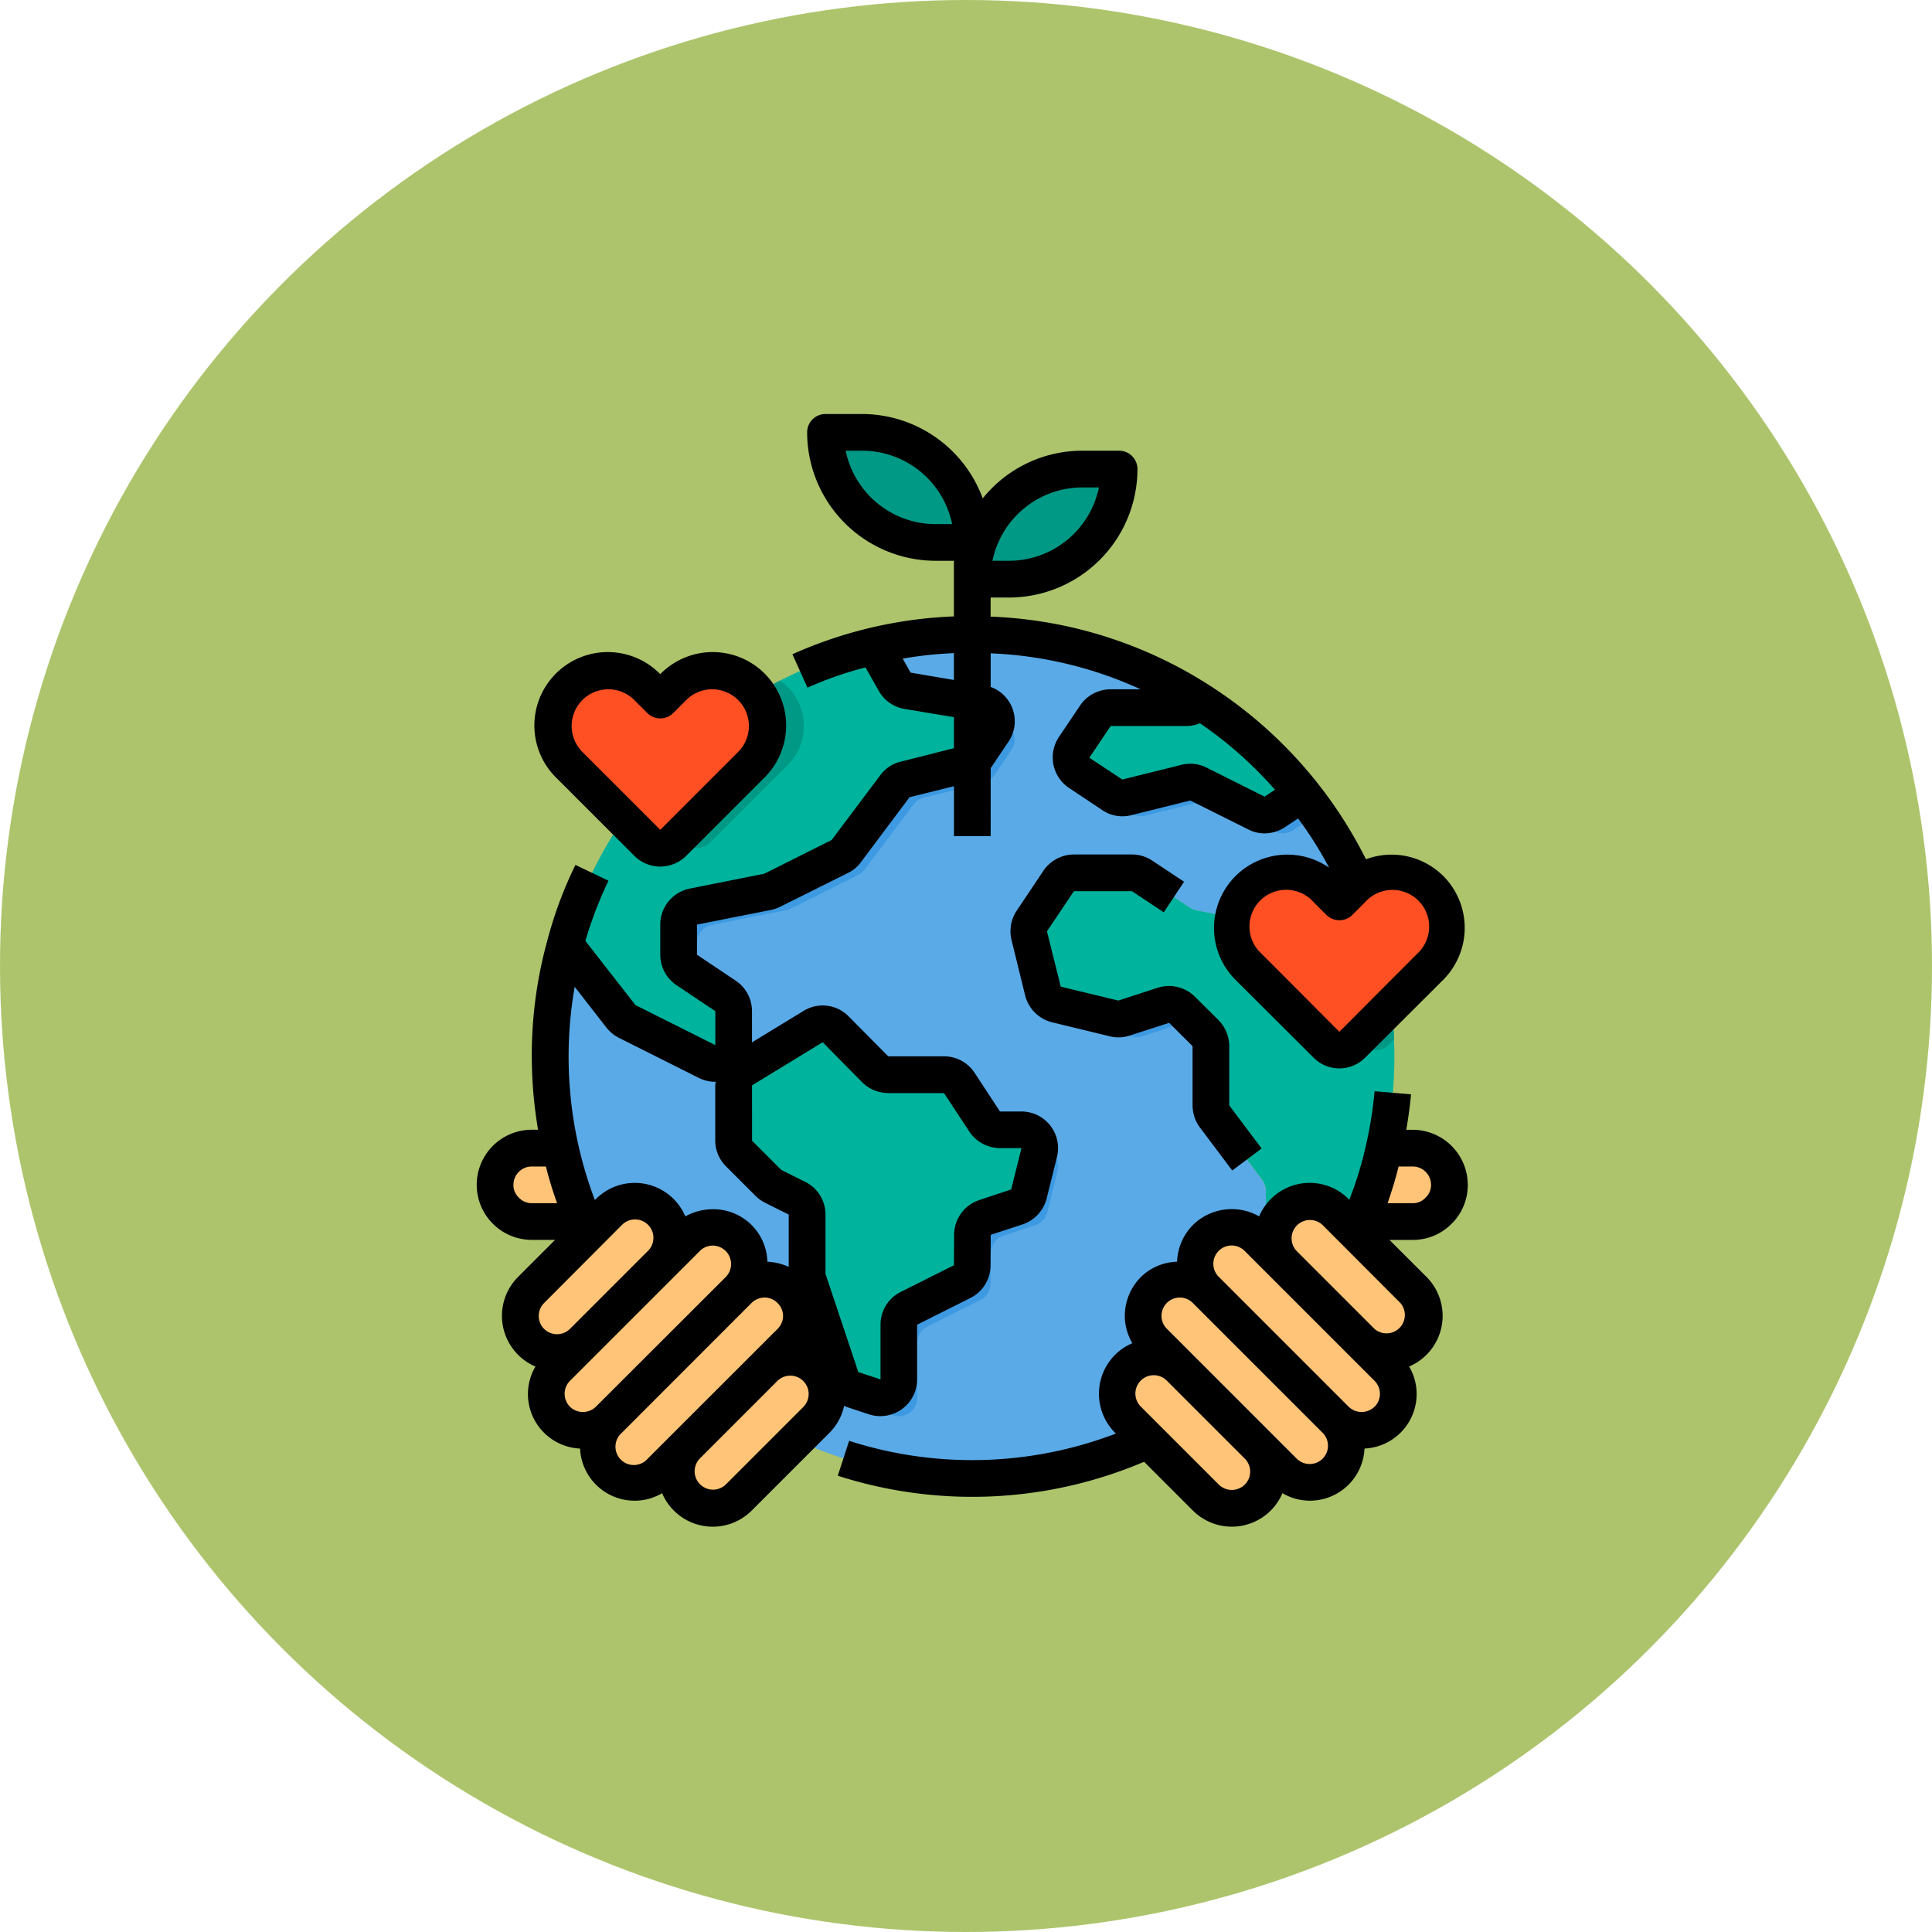 <svg xmlns="http://www.w3.org/2000/svg" width="154" height="154" viewBox="0 0 154 154">
  <g id="Grupo_972250" data-name="Grupo 972250" transform="translate(-461 -1476)">
    <circle id="Elipse_5949" data-name="Elipse 5949" cx="77" cy="77" r="77" transform="translate(461 1476)" fill="#adc46c"/>
    <g id="save_the_world-earth_day-ecology-protect-hand" data-name="save the world-earth day-ecology-protect-hand" transform="translate(494 1507)">
      <path id="Trazado_736468" data-name="Trazado 736468" d="M57.773,42a2.926,2.926,0,1,1,0,5.852h-5.6A31.7,31.7,0,0,0,54.028,42Z" transform="translate(21.838 18.519)" fill="#ffc477"/>
      <path id="Trazado_736469" data-name="Trazado 736469" d="M14.529,47.852h-5.6a2.926,2.926,0,1,1,0-5.852h3.745a31.7,31.7,0,0,0,1.858,5.852Z" transform="translate(0.463 18.519)" fill="#ffc477"/>
      <path id="Trazado_736470" data-name="Trazado 736470" d="M66.48,64.165,69.815,67.5A33.648,33.648,0,0,1,9,47.648a33.129,33.129,0,0,1,1.2-8.895l4.447,5.706a1.5,1.5,0,0,0,.5.41l.234.117,6.13,3.072a1.463,1.463,0,0,0,2.121-1.317V44.049a1.219,1.219,0,0,0-.044-.322v-.015a1.413,1.413,0,0,0-.614-.892l-2.224-1.492-.849-.556a1.482,1.482,0,0,1-.658-1.229v-2.4a1.463,1.463,0,0,1,1.171-1.434l5.954-1.185a1.556,1.556,0,0,0,.366-.132L32.1,31.717a1.349,1.349,0,0,0,.512-.439l3.877-5.164a1.472,1.472,0,0,1,.8-.541l4.8-1.2a1.366,1.366,0,0,0,.863-.6l1.361-2.034a1.5,1.5,0,0,0,.249-.834,1.478,1.478,0,0,0-1.229-1.419l-5.823-.98h-.029a1.4,1.4,0,0,1-1.024-.731l-.7-1.244-.907-1.609a33.557,33.557,0,0,1,26.041,4.462l-.322.219a1.45,1.45,0,0,1-.8.249H53.679a1.482,1.482,0,0,0-1.229.658l-1.682,2.516a1.463,1.463,0,0,0,.41,2.019l.863.571,1.77,1.185a1.451,1.451,0,0,0,1.17.2l4.7-1.17a1.422,1.422,0,0,1,1.009.117l4.608,2.3a1.463,1.463,0,0,0,1.463-.088L68.952,26.7q.636.79,1.229,1.624a31.436,31.436,0,0,1,3.233,5.72L68,37.129a1.555,1.555,0,0,1-1.024.176l-6.5-1.3a1.6,1.6,0,0,1-.512-.219l-3.789-2.516a1.45,1.45,0,0,0-.8-.249H50.753a1.482,1.482,0,0,0-1.229.658l-2.136,3.189a1.5,1.5,0,0,0-.19,1.17l1.083,4.4a1.485,1.485,0,0,0,1.083,1.068l.307.073,4.272,1.039a1.374,1.374,0,0,0,.8-.029l3.145-1.024a1.463,1.463,0,0,1,1.478.366l1.916,1.916a1.491,1.491,0,0,1,.38.98v4.725a1.505,1.505,0,0,0,.293.878l3.8,5.062a1.505,1.505,0,0,1,.293.878v4.769a1.476,1.476,0,0,0,.424,1.024Z" transform="translate(1.852 5.556)" fill="#5aaae7"/>
      <path id="Trazado_736471" data-name="Trazado 736471" d="M23.074,36.1V38.8a1.463,1.463,0,0,1-2.121,1.317l-6.364-3.189a1.5,1.5,0,0,1-.5-.41l-.731-.936,6.13,3.072a1.463,1.463,0,0,0,2.121-1.317V34.642a1.219,1.219,0,0,0-.044-.322l.849.556A1.482,1.482,0,0,1,23.074,36.1Z" transform="translate(3.87 14.963)" fill="#3d9ae2"/>
      <path id="Trazado_736472" data-name="Trazado 736472" d="M27.992,17.02l-.7-1.244c.176-.059.366-.1.556-.146l1.2,2.121h-.029a1.4,1.4,0,0,1-1.024-.731Z" transform="translate(10.319 6.31)" fill="#3d9ae2"/>
      <path id="Trazado_736473" data-name="Trazado 736473" d="M42.538,21.017,41.178,23.05a1.366,1.366,0,0,1-.863.6l-4.8,1.2a1.472,1.472,0,0,0-.8.541l-3.877,5.164a1.349,1.349,0,0,1-.512.439l-5.369,2.677a1.556,1.556,0,0,1-.366.132l-5.954,1.185a1.463,1.463,0,0,0-1.17,1.434v2.4a1.219,1.219,0,0,0,.044.322l-.849-.556A1.482,1.482,0,0,1,16,37.358v-2.4a1.463,1.463,0,0,1,1.171-1.434l5.954-1.185a1.557,1.557,0,0,0,.366-.132l5.369-2.677a1.349,1.349,0,0,0,.512-.439l3.877-5.164a1.472,1.472,0,0,1,.8-.541l4.8-1.2a1.366,1.366,0,0,0,.863-.6l1.361-2.034a1.5,1.5,0,0,0,.249-.834l.234.044a1.463,1.463,0,0,1,.98,2.253Z" transform="translate(5.093 7.741)" fill="#3d9ae2"/>
      <path id="Trazado_736474" data-name="Trazado 736474" d="M42.939,44.67a1.463,1.463,0,0,1,1.419,1.814l-.819,3.292a1.463,1.463,0,0,1-.966,1.039l-2.531.834a1.476,1.476,0,0,0-1.009,1.39l-.015,2.443a1.45,1.45,0,0,1-.8,1.287L33.971,58.89a1.463,1.463,0,0,0-.8,1.317v4.36a1.453,1.453,0,0,1-1.916,1.39l-1.785-.585a1.447,1.447,0,0,1-.922-.922l-2.619-7.827a1.734,1.734,0,0,1-.073-.468V51.428a1.463,1.463,0,0,0-.8-1.317l-1.9-.951a1.463,1.463,0,0,1-.38-.263l-2.341-2.341A1.476,1.476,0,0,1,20,45.533v-4.4a1.485,1.485,0,0,1,.7-1.258l5.618-3.423a1.482,1.482,0,0,1,1.814.219l3.145,3.175a1.437,1.437,0,0,0,1.039.439h4.447a1.482,1.482,0,0,1,1.229.658l2.019,3.072a1.463,1.463,0,0,0,1.214.658Z" transform="translate(6.944 15.849)" fill="#3d9ae2"/>
      <path id="Trazado_736475" data-name="Trazado 736475" d="M47.962,36.06a1.463,1.463,0,0,0-1.478-.366l-3.145,1.024a1.374,1.374,0,0,1-.8.029l-4.579-1.112a1.485,1.485,0,0,1-1.083-1.068l-.073-.322,4.272,1.039a1.374,1.374,0,0,0,.8-.029l3.145-1.024A1.463,1.463,0,0,1,46.5,34.6Z" transform="translate(14.722 14.891)" fill="#3d9ae2"/>
      <path id="Trazado_736476" data-name="Trazado 736476" d="M56.561,24.646l-1.96,1.3a1.463,1.463,0,0,1-1.463.088l-4.608-2.3a1.422,1.422,0,0,0-1.009-.117l-4.7,1.17a1.451,1.451,0,0,1-1.17-.2L39.02,22.832a1.391,1.391,0,0,1-.6-.892l1.77,1.185a1.451,1.451,0,0,0,1.17.2l4.7-1.17a1.422,1.422,0,0,1,1.009.117l4.608,2.3a1.463,1.463,0,0,0,1.463-.088l2.194-1.463q.636.79,1.229,1.624Z" transform="translate(15.472 9.231)" fill="#3d9ae2"/>
      <path id="Trazado_736477" data-name="Trazado 736477" d="M43.936,21.447l-1.361,2.034a1.366,1.366,0,0,1-.863.6l-4.8,1.2a1.472,1.472,0,0,0-.8.541l-3.877,5.164a1.349,1.349,0,0,1-.512.439L26.351,34.1a1.557,1.557,0,0,1-.366.132l-5.954,1.185a1.463,1.463,0,0,0-1.17,1.434v2.4a1.482,1.482,0,0,0,.658,1.229l3.072,2.048a1.482,1.482,0,0,1,.658,1.229v2.692a1.463,1.463,0,0,1-2.121,1.317l-6.364-3.189a1.5,1.5,0,0,1-.5-.41L9.82,38.462A33.006,33.006,0,0,1,15.7,26.743,33.517,33.517,0,0,1,34.471,14.63l1.609,2.853a1.4,1.4,0,0,0,1.024.731l5.852.98a1.463,1.463,0,0,1,.98,2.253Z" transform="translate(2.231 5.847)" fill="#00b39d"/>
      <path id="Trazado_736478" data-name="Trazado 736478" d="M41.939,43.67a1.463,1.463,0,0,1,1.419,1.814l-.819,3.292a1.463,1.463,0,0,1-.966,1.039l-2.531.834a1.476,1.476,0,0,0-1.009,1.39l-.015,2.443a1.45,1.45,0,0,1-.8,1.287L32.971,57.89a1.463,1.463,0,0,0-.8,1.317v4.36a1.453,1.453,0,0,1-1.916,1.39l-1.785-.585a1.447,1.447,0,0,1-.922-.922l-2.619-7.827a1.734,1.734,0,0,1-.073-.468V50.428a1.463,1.463,0,0,0-.8-1.317l-1.9-.951a1.463,1.463,0,0,1-.38-.263l-2.341-2.341A1.476,1.476,0,0,1,19,44.533v-4.4a1.485,1.485,0,0,1,.7-1.258l5.618-3.423a1.482,1.482,0,0,1,1.814.219l3.145,3.175a1.437,1.437,0,0,0,1.039.439h4.447a1.482,1.482,0,0,1,1.229.658l2.019,3.072a1.463,1.463,0,0,0,1.214.658Z" transform="translate(6.481 15.386)" fill="#00b39d"/>
      <path id="Trazado_736479" data-name="Trazado 736479" d="M64.222,41.63a33.511,33.511,0,0,1-6.481,19.852l-3.336-3.336a1.476,1.476,0,0,1-.424-1.024V52.353a1.505,1.505,0,0,0-.293-.878l-3.8-5.062a1.505,1.505,0,0,1-.293-.878V40.81a1.511,1.511,0,0,0-.424-1.039L47.3,37.914a1.463,1.463,0,0,0-1.478-.366l-3.145,1.024a1.374,1.374,0,0,1-.8.029l-4.579-1.112a1.485,1.485,0,0,1-1.083-1.068l-1.083-4.4a1.5,1.5,0,0,1,.19-1.17l2.136-3.189A1.482,1.482,0,0,1,38.679,27H43.3a1.45,1.45,0,0,1,.8.249L47.9,29.765a1.6,1.6,0,0,0,.512.219l4.4.878,1.434.293.658.132a1.5,1.5,0,0,0,.878-.117.439.439,0,0,0,.146-.059l4.55-2.6.863-.483a5.422,5.422,0,0,1,.278.673l.088.219a32.542,32.542,0,0,1,2.4,10.007c.044.454.073.922.088,1.375s.029.892.029,1.331Z" transform="translate(13.926 11.574)" fill="#00b39d"/>
      <path id="Trazado_736480" data-name="Trazado 736480" d="M55.811,24.995l-2.194,1.463a1.463,1.463,0,0,1-1.463.088l-4.608-2.3a1.422,1.422,0,0,0-1.009-.117l-4.7,1.17a1.451,1.451,0,0,1-1.17-.2l-2.633-1.756a1.463,1.463,0,0,1-.41-2.019l1.682-2.516a1.482,1.482,0,0,1,1.229-.658h6.086a1.45,1.45,0,0,0,.8-.249l.322-.219a32.857,32.857,0,0,1,8.061,7.315Z" transform="translate(14.993 7.259)" fill="#00b39d"/>
      <g id="Grupo_971657" data-name="Grupo 971657" transform="translate(8.479 64.758)">
        <path id="Trazado_736481" data-name="Trazado 736481" d="M59.552,51.934,54.958,47.34l-1.609-1.609a2.926,2.926,0,0,0-4.14,4.126l2.736,2.736,3.467,3.482a.388.388,0,0,0,.088.073,2.926,2.926,0,0,0,4.052-4.213Z" transform="translate(11.638 -44.864)" fill="#ffc477"/>
        <path id="Trazado_736482" data-name="Trazado 736482" d="M51.147,60.5l-3.555-3.555-2.736-2.736a2.926,2.926,0,0,0-4.126,4.14l1.609,1.609,4.594,4.594a2.926,2.926,0,0,0,4.989-2.077,2.835,2.835,0,0,0-.775-1.975Z" transform="translate(7.71 -40.936)" fill="#ffc477"/>
        <path id="Trazado_736483" data-name="Trazado 736483" d="M56.655,60.344l-5.179-5.179L46.312,50a2.928,2.928,0,1,0-4.14,4.14L44.234,56.2,46.97,58.94l3.482,3.467a.388.388,0,0,1,.073.088l1.99,1.99a2.928,2.928,0,1,0,4.14-4.14Z" transform="translate(8.333 -42.932)" fill="#ffc477"/>
        <path id="Trazado_736484" data-name="Trazado 736484" d="M59.485,57.514l-1.99-1.99a.388.388,0,0,1-.088-.073L53.94,51.97,51.2,49.234l-1.419-1.419-.644-.644A2.928,2.928,0,0,0,45,51.312l5.164,5.164,5.179,5.179a2.928,2.928,0,0,0,4.14-4.14Z" transform="translate(9.643 -44.242)" fill="#ffc477"/>
        <path id="Trazado_736485" data-name="Trazado 736485" d="M24.125,47.172a2.926,2.926,0,0,0-4.14,0l-2.063,2.063L15.186,51.97l-3.467,3.482a.388.388,0,0,1-.088.073l-1.99,1.99a2.928,2.928,0,0,0,4.14,4.14l5.179-5.179,5.164-5.164a2.926,2.926,0,0,0,0-4.14Z" transform="translate(-6.728 -44.242)" fill="#ffc477"/>
        <path id="Trazado_736486" data-name="Trazado 736486" d="M27.68,55.206a2.6,2.6,0,0,0-.644-.966,2.914,2.914,0,0,0-4.126,0l-2.736,2.736L16.62,60.532a2.926,2.926,0,0,0,4.213,4.052l4.594-4.594,1.609-1.609A2.9,2.9,0,0,0,27.68,55.206Z" transform="translate(-3.437 -40.968)" fill="#ffc477"/>
        <path id="Trazado_736487" data-name="Trazado 736487" d="M18.572,45.764a2.905,2.905,0,0,0-4.14,0l-1.609,1.609L8.229,51.967a2.926,2.926,0,0,0,2.077,4.989,2.835,2.835,0,0,0,1.975-.775.388.388,0,0,0,.088-.073l3.467-3.482,2.736-2.736a2.914,2.914,0,0,0,0-4.126Z" transform="translate(-7.378 -44.898)" fill="#ffc477"/>
        <path id="Trazado_736488" data-name="Trazado 736488" d="M26.955,50a2.926,2.926,0,0,0-4.14,0L17.65,55.166l-5.179,5.179a2.928,2.928,0,1,0,4.14,4.14L18.6,62.5a.388.388,0,0,1,.073-.088l3.482-3.467L24.892,56.2l2.063-2.063a2.926,2.926,0,0,0,0-4.14Z" transform="translate(-5.417 -42.932)" fill="#ffc477"/>
      </g>
      <path id="Trazado_736489" data-name="Trazado 736489" d="M58.133,39.761l-.4.4a1.475,1.475,0,0,1-2.077,0l-6.2-6.2a4.327,4.327,0,0,1-1.287-3.1l.015-.234.658.132a1.5,1.5,0,0,0,.878-.117l.585.117a1.555,1.555,0,0,0,1.024-.176l4.228-2.414.088.219a32.542,32.542,0,0,1,2.4,10.007C58.089,38.84,58.118,39.308,58.133,39.761Z" transform="translate(19.986 12.111)" fill="#009986"/>
      <path id="Trazado_736490" data-name="Trazado 736490" d="M61.941,28.287A4.414,4.414,0,0,0,58.839,27a4.338,4.338,0,0,0-2.677.922.133.133,0,0,1,.044.1l-.468.263-.015.015L54.7,29.326l-.278-.278-.761-.761a4.389,4.389,0,0,0-6.2,0,4.3,4.3,0,0,0-1.214,2.3l-.073.8a4.327,4.327,0,0,0,1.287,3.1l6.2,6.2a1.475,1.475,0,0,0,2.077,0l3.1-3.1,3.1-3.1a4.389,4.389,0,0,0,0-6.2Z" transform="translate(19.06 11.574)" fill="#ff5023"/>
      <path id="Trazado_736491" data-name="Trazado 736491" d="M25.7,23.245l-6.2,6.2a1.475,1.475,0,0,1-2.077,0l-1.9-1.9L13.84,25.864A33.392,33.392,0,0,1,25.076,16.53a5.075,5.075,0,0,1,.629.512,3.683,3.683,0,0,1,.439.512A4.389,4.389,0,0,1,25.7,23.245Z" transform="translate(4.093 6.727)" fill="#009986"/>
      <path id="Trazado_736492" data-name="Trazado 736492" d="M25.38,17.8a3.682,3.682,0,0,0-.439-.512,4.38,4.38,0,0,0-6.2,0L17.7,18.326,16.66,17.287a4.386,4.386,0,1,0-6.2,6.2l4.3,4.3,1.9,1.9a1.475,1.475,0,0,0,2.077,0l6.2-6.2A4.389,4.389,0,0,0,25.38,17.8Z" transform="translate(1.931 6.482)" fill="#ff5023"/>
      <path id="Trazado_736493" data-name="Trazado 736493" d="M26.926,3A8.778,8.778,0,0,1,35.7,11.778H32.778A8.778,8.778,0,0,1,24,3Z" transform="translate(8.796 0.463)" fill="#009986"/>
      <path id="Trazado_736494" data-name="Trazado 736494" d="M40.778,5H43.7a8.778,8.778,0,0,1-8.778,8.778H32A8.778,8.778,0,0,1,40.778,5Z" transform="translate(12.5 1.389)" fill="#009986"/>
      <path id="Trazado_736495" data-name="Trazado 736495" d="M82.04,38.823a5.84,5.84,0,0,0-6.159-1.331A35.12,35.12,0,0,0,63.533,23.71a34.7,34.7,0,0,0-17.57-5.559V16.63h1.463A10.252,10.252,0,0,0,57.667,6.389,1.463,1.463,0,0,0,56.2,4.926H53.278a10.172,10.172,0,0,0-7.944,3.8A10.271,10.271,0,0,0,35.722,2H32.8a1.463,1.463,0,0,0-1.463,1.463A10.252,10.252,0,0,0,41.574,13.7h1.463v4.433A34.779,34.779,0,0,0,30.163,21.15l1.2,2.663A29.405,29.405,0,0,1,35.986,22.2L37.01,24a2.907,2.907,0,0,0,2.077,1.507l3.95.658v2.472l-4.272,1.083a2.857,2.857,0,0,0-1.595,1.068l-3.877,5.164-5.369,2.692-5.94,1.185A2.926,2.926,0,0,0,19.63,42.7v2.4a2.926,2.926,0,0,0,1.316,2.443L24.019,49.6v2.706l-6.364-3.189L13.661,44A32.531,32.531,0,0,1,15.5,39.2l-2.633-1.258a32.391,32.391,0,0,0-2.224,5.969A34.388,34.388,0,0,0,9.389,53.2a35.231,35.231,0,0,0,.5,5.852h-.5a4.389,4.389,0,0,0,0,8.778h1.858L8.292,70.788a4.389,4.389,0,0,0,1.39,7.139,4.3,4.3,0,0,0-.6,2.165,4.354,4.354,0,0,0,4.155,4.374,4.354,4.354,0,0,0,4.374,4.155,4.279,4.279,0,0,0,2.165-.6,4.389,4.389,0,0,0,7.139,1.39l6.2-6.2a4.335,4.335,0,0,0,1.17-2.151c.073.029.132.059.2.088l1.77.585a2.932,2.932,0,0,0,3.848-2.78v-4.36l4.228-2.121a2.9,2.9,0,0,0,1.624-2.6l.015-2.443,2.546-.834a2.946,2.946,0,0,0,1.916-2.077l.819-3.292a2.918,2.918,0,0,0-2.838-3.628H46.709L44.69,54.52A2.917,2.917,0,0,0,42.247,53.2H37.8l-3.145-3.175a2.9,2.9,0,0,0-3.614-.439l-4.1,2.5V49.6a2.926,2.926,0,0,0-1.316-2.443L22.556,45.1V42.7l5.984-1.185a3.431,3.431,0,0,0,.7-.263l5.369-2.677a2.717,2.717,0,0,0,1.024-.863L39.5,32.547l3.54-.878v3.979h2.926V30.221c.015-.029.044-.044.059-.073L47.4,28.1a2.908,2.908,0,0,0-1.434-4.345V21.077a31.707,31.707,0,0,1,11.952,2.867H55.531a2.942,2.942,0,0,0-2.443,1.3l-1.7,2.53a2.926,2.926,0,0,0,.834,4.038l2.633,1.756a2.86,2.86,0,0,0,2.326.41l4.7-1.17,4.608,2.3a2.824,2.824,0,0,0,1.317.322,2.983,2.983,0,0,0,1.624-.5l1.039-.688a29.46,29.46,0,0,1,2.472,3.921A5.845,5.845,0,0,0,65.479,47.1l6.218,6.2a2.9,2.9,0,0,0,4.126,0l6.218-6.2a5.864,5.864,0,0,0,0-8.28ZM53.278,7.852h1.317A7.328,7.328,0,0,1,47.426,13.7H46.109A7.328,7.328,0,0,1,53.278,7.852Zm-11.7,2.926a7.328,7.328,0,0,1-7.169-5.852h1.317a7.328,7.328,0,0,1,7.169,5.852ZM9.389,64.907a1.388,1.388,0,0,1-1.039-.454,1.358,1.358,0,0,1-.424-1.009,1.463,1.463,0,0,1,1.463-1.463h1.126a28.983,28.983,0,0,0,.892,2.926Zm.98,10.021a1.463,1.463,0,0,1,0-2.063l6.2-6.218a1.464,1.464,0,1,1,2.063,2.077l-6.2,6.2a1.463,1.463,0,0,1-2.063,0Zm2.063,6.2a1.463,1.463,0,0,1,0-2.063L22.775,68.726a1.451,1.451,0,0,1,1.039-.439,1.47,1.47,0,0,1,1.039,2.5L14.495,81.132a1.483,1.483,0,0,1-2.063,0Zm6.2,4.14a1.463,1.463,0,1,1-2.063-2.063L26.915,72.851a1.511,1.511,0,0,1,1.039-.424,1.454,1.454,0,0,1,1.024.439,1.428,1.428,0,0,1,.439,1.024,1.463,1.463,0,0,1-.439,1.039Zm12.421-4.14-6.2,6.2a1.464,1.464,0,0,1-2.077-2.063l6.2-6.2a1.464,1.464,0,0,1,2.077,2.063ZM26.944,55.515l5.632-3.438,3.145,3.189a2.971,2.971,0,0,0,2.077.863h4.447L44.266,59.2a2.957,2.957,0,0,0,2.443,1.317h1.712L47.6,63.81l-2.546.849a2.913,2.913,0,0,0-2,2.75l-.015,2.443-4.228,2.121a2.9,2.9,0,0,0-1.624,2.619v4.36l-1.77-.585L32.8,70.54V65.814A2.9,2.9,0,0,0,31.172,63.2l-1.9-.951-2.326-2.326Zm-2.063,6.466,2.326,2.326a2.914,2.914,0,0,0,.761.556l1.9.951v4.169a4.517,4.517,0,0,0-1.7-.41,4.3,4.3,0,0,0-4.345-4.184,4.465,4.465,0,0,0-2.194.571,4.376,4.376,0,0,0-7.139-1.375l-.073.073a32.267,32.267,0,0,1-1.609-17l2.516,3.233a3.055,3.055,0,0,0,1.009.834l6.379,3.2a2.933,2.933,0,0,0,1.3.307c.015,0,.029-.015.044-.015a2.018,2.018,0,0,0-.044.293v4.4a2.9,2.9,0,0,0,.863,2.063ZM43.037,23.2l-3.453-.585L38.955,21.5a31.1,31.1,0,0,1,4.082-.439ZM67.8,32.5l-4.594-2.3a2.891,2.891,0,0,0-2.034-.234l-4.711,1.17L53.834,29.4l1.7-2.531h6.086a2.736,2.736,0,0,0,1.024-.219,31.631,31.631,0,0,1,5.984,5.3ZM79.962,45.026l-6.2,6.218-6.2-6.218A2.926,2.926,0,1,1,71.7,40.9l1.024,1.024a1.475,1.475,0,0,0,2.077,0L75.822,40.9a2.926,2.926,0,1,1,4.14,4.126Z"/>
      <path id="Trazado_736496" data-name="Trazado 736496" d="M49.178,47.756l2.581,3.434L54.1,49.434,51.519,46V41.273a2.993,2.993,0,0,0-.857-2.077l-1.849-1.833a2.935,2.935,0,0,0-2.984-.743l-3.151,1.024-4.588-1.11-1.1-4.409,2.149-3.2h4.623L46.3,30.61l1.619-2.437L45.4,26.5a2.914,2.914,0,0,0-1.637-.5H39.142A2.949,2.949,0,0,0,36.7,27.308l-2.159,3.227a2.958,2.958,0,0,0-.37,2.3l1.083,4.412a2.945,2.945,0,0,0,2.156,2.132l4.535,1.1a2.832,2.832,0,0,0,1.646-.048l3.141-1.011,1.864,1.857V46a2.986,2.986,0,0,0,.585,1.757Z" transform="translate(13.463 11.111)"/>
      <path id="Trazado_736497" data-name="Trazado 736497" d="M73.591,49.477a4.346,4.346,0,0,0,1.3-3.116A4.4,4.4,0,0,0,70.5,41.972h-.512c.161-.936.293-1.873.38-2.824L67.462,38.9a32.386,32.386,0,0,1-.673,4.243,29.259,29.259,0,0,1-1.346,4.418L65.4,47.5a4.376,4.376,0,0,0-7.139,1.375,4.415,4.415,0,0,0-5.281.688,4.361,4.361,0,0,0-1.258,2.926,4.286,4.286,0,0,0-2.882,1.214,4.411,4.411,0,0,0-1.287,3.1,4.358,4.358,0,0,0,.6,2.18,4.455,4.455,0,0,0-1.375.922,4.4,4.4,0,0,0,0,6.218l.073.059a32.055,32.055,0,0,1-21.271.585l-.907,2.78a34.978,34.978,0,0,0,24.417-1.112l3.891,3.891a4.389,4.389,0,0,0,7.139-1.39,4.279,4.279,0,0,0,2.165.6,4.354,4.354,0,0,0,4.374-4.155,4.354,4.354,0,0,0,4.155-4.374,4.3,4.3,0,0,0-.6-2.165,4.389,4.389,0,0,0,1.39-7.139L68.647,50.75H70.5a4.322,4.322,0,0,0,3.087-1.273ZM57.119,70.251a1.475,1.475,0,0,1-2.077,0l-6.2-6.2a1.464,1.464,0,1,1,2.077-2.063l6.2,6.2A1.463,1.463,0,0,1,57.119,70.251Zm6.2-2.063a1.463,1.463,0,0,1-2.063,0L50.916,57.845a1.463,1.463,0,0,1-.439-1.039,1.459,1.459,0,0,1,2.5-1.024L63.321,66.126A1.463,1.463,0,0,1,63.321,68.189Zm4.14-4.14a1.483,1.483,0,0,1-2.063,0L55.056,53.705a1.459,1.459,0,1,1,2.063-2.063L67.462,61.986A1.463,1.463,0,0,1,67.462,64.048Zm2.063-8.266a1.463,1.463,0,0,1-2.063,2.063l-6.2-6.2a1.464,1.464,0,0,1,2.063-2.077ZM68.5,47.824c.336-.98.644-1.96.878-2.926H70.5a1.463,1.463,0,0,1,1.463,1.463,1.388,1.388,0,0,1-.454,1.039,1.358,1.358,0,0,1-1.009.424Z" transform="translate(9.106 17.083)"/>
      <path id="Trazado_736498" data-name="Trazado 736498" d="M16.093,31.2a2.926,2.926,0,0,0,4.137,0l6.207-6.207a5.852,5.852,0,1,0-8.276-8.275,5.852,5.852,0,1,0-8.276,8.275ZM11.954,18.783a2.926,2.926,0,0,1,4.139,0l1.034,1.034a1.463,1.463,0,0,0,2.069,0l1.034-1.034a2.926,2.926,0,1,1,4.139,4.137l-6.207,6.207-6.207-6.207a2.926,2.926,0,0,1,0-4.137Z" transform="translate(1.468 6.018)"/>
    </g>
  </g>
</svg>
